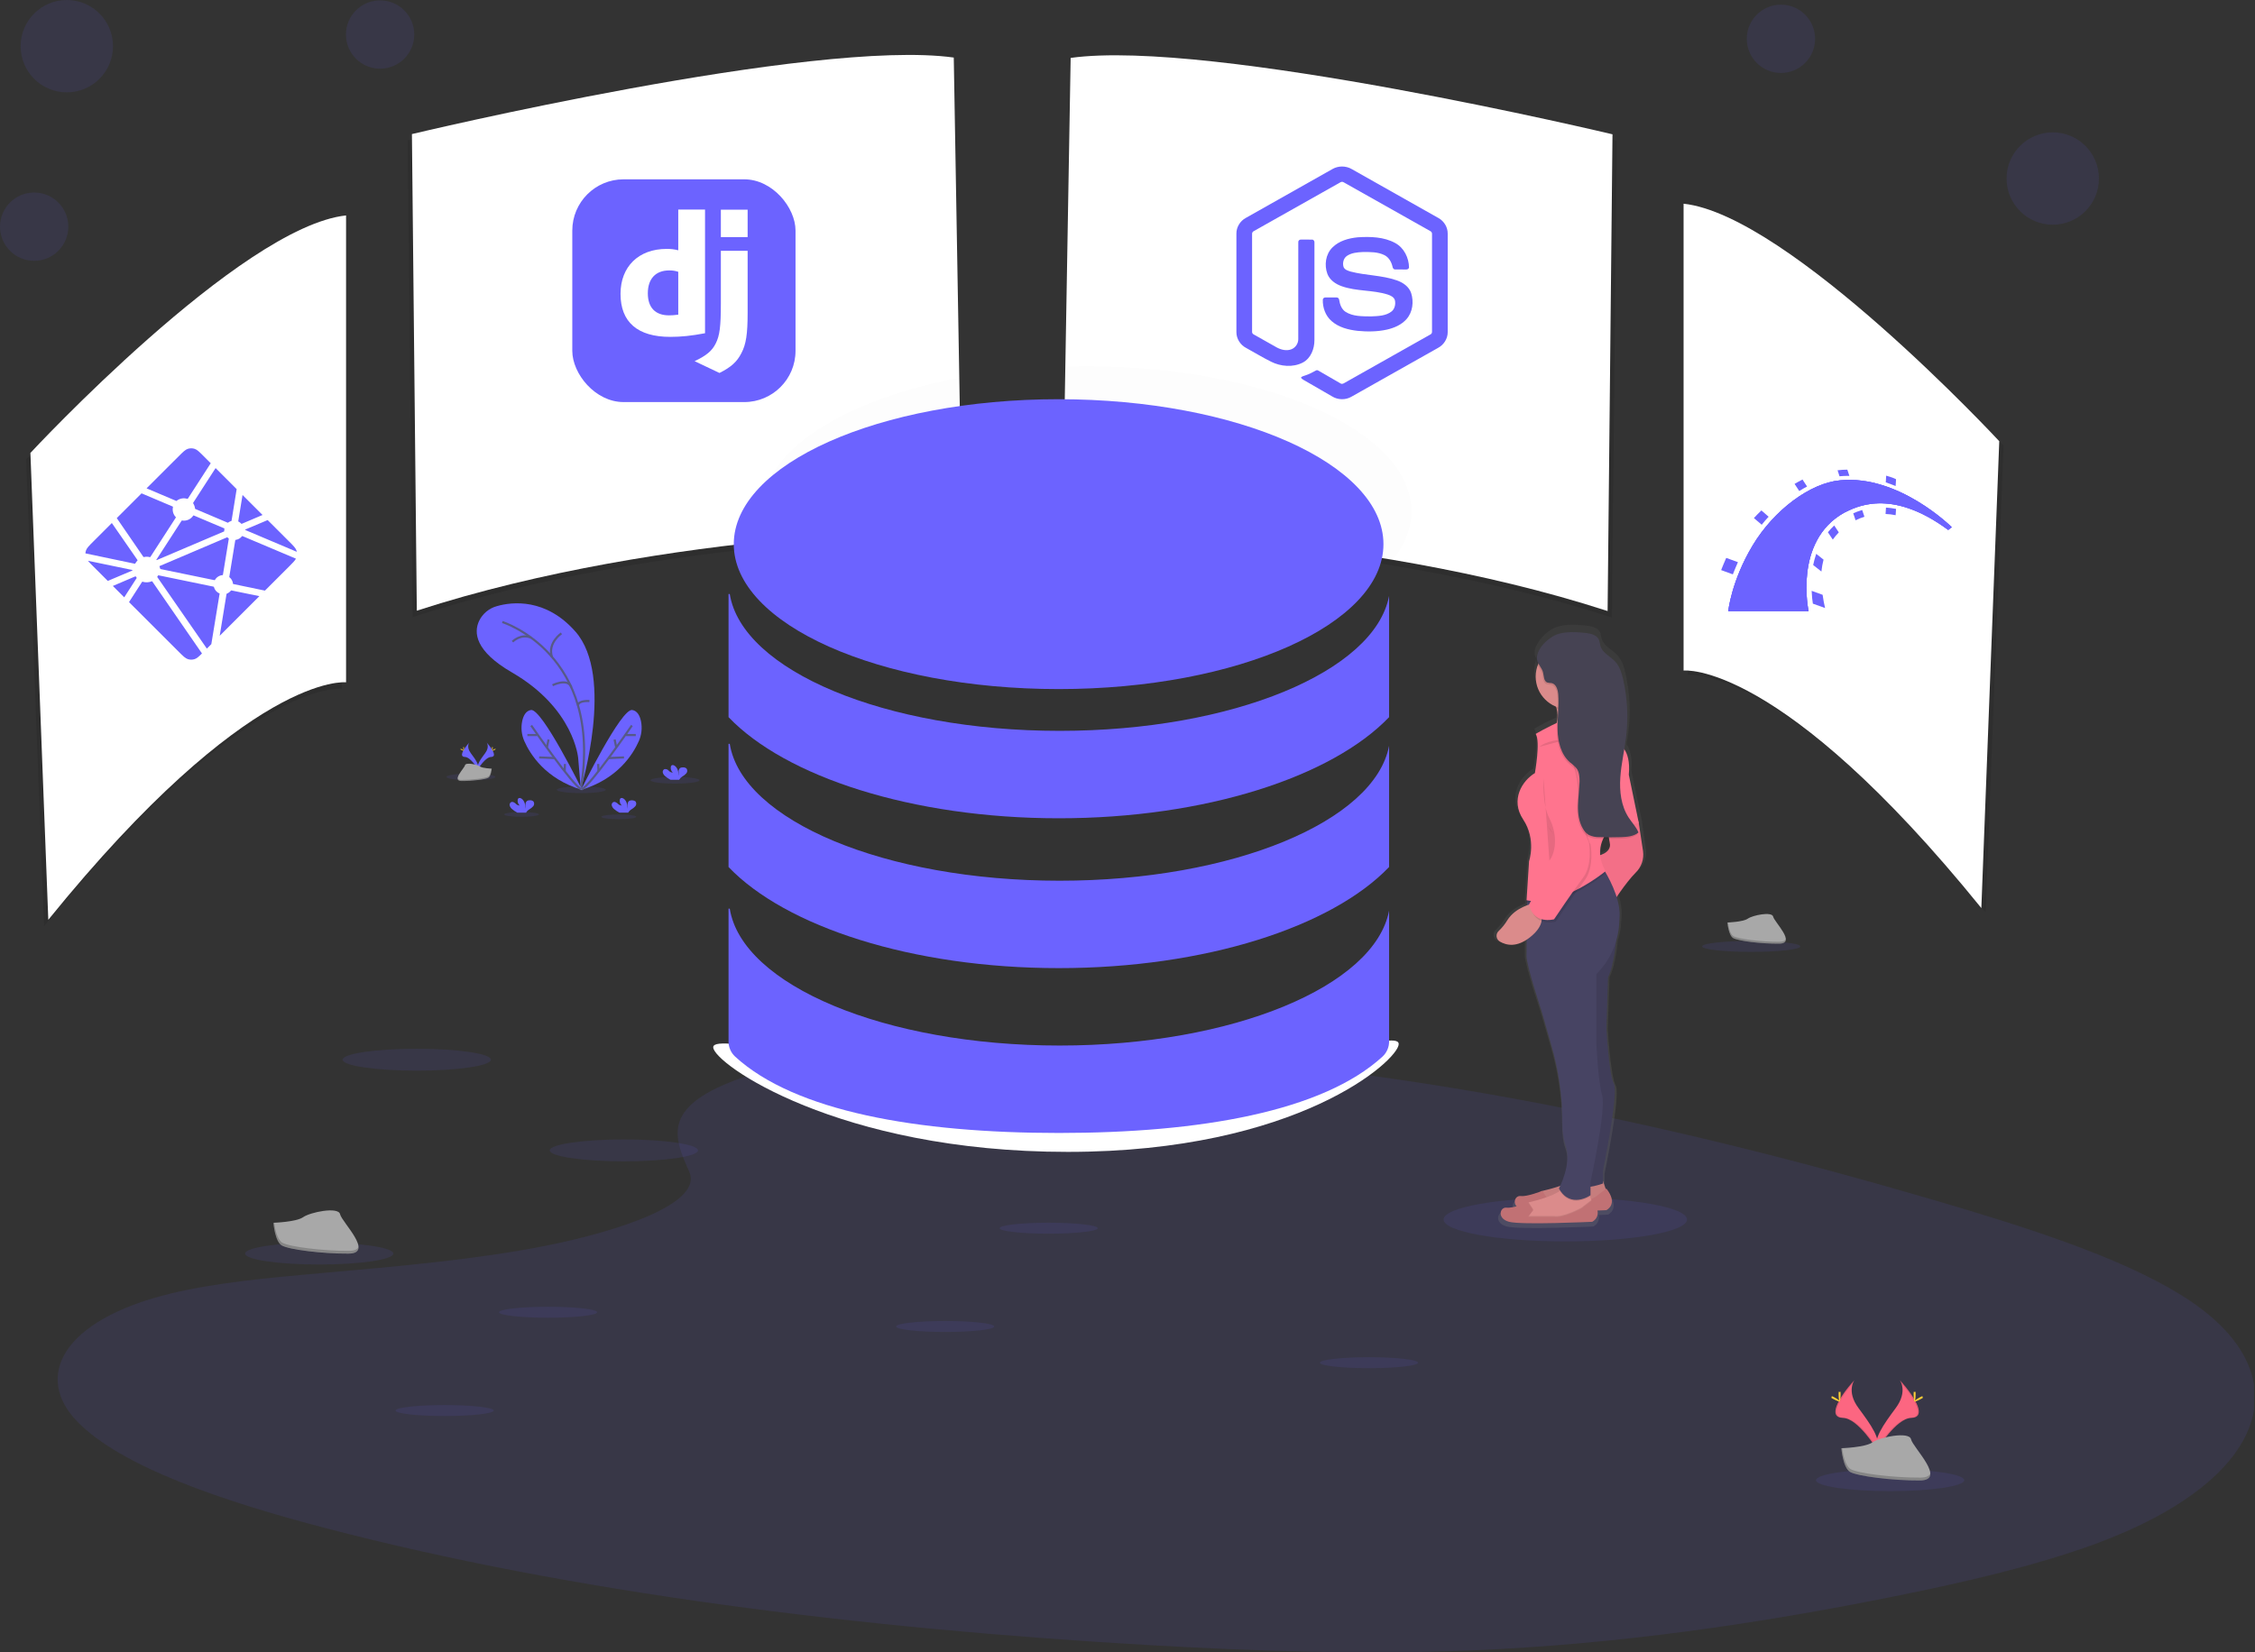 <svg width="1056" height="774" viewBox="0 0 1056 774" fill="none" xmlns="http://www.w3.org/2000/svg">
<rect x="0" y="0" width="1056" height="774" fill="#333333" stroke="none"/>
<g clip-path="url(#clip0)">
<path opacity="0.1" d="M344.712 505.833C379.625 492.816 434.429 490.162 484.313 491.205C641.005 494.457 782.446 526.093 904.786 561.881C949.079 574.841 992.683 588.805 1021.44 606.647C1079.96 642.966 1062.6 693.279 981.222 723.199C953.53 733.381 919.967 741.212 885.505 748.094C824.22 760.4 758.134 770.269 688.589 773.113C639.005 775.113 588.801 773.483 539.507 770.686C401.766 762.846 266.576 745.62 153.257 716.013C103.553 703.053 56.709 686.936 36.247 665.956C15.786 644.976 28.867 618.412 79.621 605.993C100.623 600.864 125.705 598.541 150.276 596.37C186.439 593.166 223.182 590 255.815 583.487C289.527 576.756 329.441 563.739 322.77 548.845C315.579 532.861 309.839 518.831 344.712 505.833Z" fill="#6C63FF"/>
<path opacity="0.1" d="M503.38 30.13L499.57 251.13C499.57 251.13 637.49 251.13 754.83 289.23L757.12 65.91C757.12 65.91 568.91 20.99 503.38 30.13Z" fill="black"/>
<path d="M501.38 27.13L497.57 248.13C497.57 248.13 635.49 248.13 752.83 286.23L755.12 62.91C755.12 62.91 566.91 17.99 501.38 27.13Z" fill="white"/>
<path opacity="0.1" d="M444.64 29.96L448.45 250.96C448.45 250.96 310.53 250.96 193.19 289.06L190.9 65.8C190.9 65.8 379.11 20.82 444.64 29.96Z" fill="black"/>
<path d="M446.64 26.96L450.45 247.96C450.45 247.96 312.53 247.96 195.19 286.06L192.9 62.8C192.9 62.8 381.11 17.82 446.64 26.96Z" fill="white"/>
<path opacity="0.1" d="M790.41 97.42V316.11C790.41 316.11 835.41 310.78 929.85 427.36L938.24 208.67C938.24 208.67 839.94 102.76 790.41 97.42Z" fill="black"/>
<path d="M788.41 95.42V314.11C788.41 314.11 833.41 308.78 927.85 425.36L936.24 206.67C936.24 206.67 837.94 100.76 788.41 95.42Z" fill="white"/>
<path opacity="0.1" d="M160.06 103.91V322.61C160.06 322.61 115.06 317.28 20.62 433.86L12.24 215.17C12.24 215.17 110.53 109.26 160.06 103.91Z" fill="black"/>
<path d="M162.06 100.91V319.61C162.06 319.61 117.06 314.28 22.62 430.86L14.24 212.17C14.24 212.17 112.53 106.26 162.06 100.91Z" fill="white"/>
<path d="M655 489.07C655 496.52 607.69 539.57 500 539.57C392.31 539.57 334 498.02 334 490.57C334 483.12 394.31 501.57 502 501.57C609.69 501.57 655 481.61 655 489.07Z" fill="white"/>
<path opacity="0.1" d="M316.11 367.07C322.439 367.07 327.57 366.367 327.57 365.5C327.57 364.633 322.439 363.93 316.11 363.93C309.781 363.93 304.65 364.633 304.65 365.5C304.65 366.367 309.781 367.07 316.11 367.07Z" fill="#6C63FF"/>
<path opacity="0.1" d="M272.22 371.52C278.549 371.52 283.68 370.817 283.68 369.95C283.68 369.083 278.549 368.38 272.22 368.38C265.891 368.38 260.76 369.083 260.76 369.95C260.76 370.817 265.891 371.52 272.22 371.52Z" fill="#6C63FF"/>
<path opacity="0.1" d="M220.54 365.5C226.869 365.5 232 364.797 232 363.93C232 363.063 226.869 362.36 220.54 362.36C214.211 362.36 209.08 363.063 209.08 363.93C209.08 364.797 214.211 365.5 220.54 365.5Z" fill="#6C63FF"/>
<path opacity="0.1" d="M289.79 383.74C294.286 383.74 297.93 383.239 297.93 382.62C297.93 382.001 294.286 381.5 289.79 381.5C285.294 381.5 281.65 382.001 281.65 382.62C281.65 383.239 285.294 383.74 289.79 383.74Z" fill="#6C63FF"/>
<path opacity="0.1" d="M244.24 382.62C248.736 382.62 252.38 382.119 252.38 381.5C252.38 380.881 248.736 380.38 244.24 380.38C239.744 380.38 236.1 380.881 236.1 381.5C236.1 382.119 239.744 382.62 244.24 382.62Z" fill="#6C63FF"/>
<path d="M271.98 369.6C271.98 369.6 288.04 316.93 269.46 295.84C255.56 280.06 239.76 281.91 232.76 283.91C230.932 284.397 229.231 285.275 227.775 286.483C226.32 287.692 225.144 289.202 224.33 290.91C221.86 296.24 222.33 304.91 239.75 314.99C268.94 331.89 270.75 355.08 270.75 355.08L271.98 369.6Z" fill="#6C63FF"/>
<path d="M235.24 291.37C235.24 291.37 282.6 306.18 271.98 369.6" stroke="#565987" stroke-miterlimit="10"/>
<path d="M262.9 296.68C262.9 296.68 256.38 301.07 258.45 307.68" stroke="#565987" stroke-miterlimit="10"/>
<path d="M239.99 300.59C239.99 300.59 243.99 296.53 248.82 298.77" stroke="#565987" stroke-miterlimit="10"/>
<path d="M258.76 320.98C258.76 320.98 265.76 317.43 267.57 321.88" stroke="#565987" stroke-miterlimit="10"/>
<path d="M276.03 328.39C276.03 328.39 270.77 327.97 270.68 330.48" stroke="#565987" stroke-miterlimit="10"/>
<path d="M272.63 370.02C272.63 370.02 253.81 331.74 248.63 332.58C246.18 332.98 245.05 335.39 244.53 337.82C243.887 340.955 244.236 344.213 245.53 347.14C248.24 353.26 255.41 364.91 272.63 370.02Z" fill="#6C63FF"/>
<path d="M248.76 339.84C248.76 339.84 268.51 368.48 272.33 369.74" stroke="#565987" stroke-miterlimit="10"/>
<path d="M246.97 344.31H251.58" stroke="#565987" stroke-miterlimit="10"/>
<path d="M252.49 354.79L259.71 355.1" stroke="#565987" stroke-miterlimit="10"/>
<path d="M256.89 346.41L256.1 350.17" stroke="#565987" stroke-miterlimit="10"/>
<path d="M264.57 357.86L264.43 361.28" stroke="#565987" stroke-miterlimit="10"/>
<path d="M272.07 370.02C272.07 370.02 290.88 331.74 296.07 332.58C298.53 332.98 299.66 335.39 300.17 337.82C300.809 340.955 300.459 344.212 299.17 347.14C296.46 353.26 289.29 364.91 272.07 370.02Z" fill="#6C63FF"/>
<path d="M295.91 339.84C295.91 339.84 276.16 368.48 272.35 369.74" stroke="#565987" stroke-miterlimit="10"/>
<path d="M297.73 344.31H293.12" stroke="#565987" stroke-miterlimit="10"/>
<path d="M292.21 354.79L284.98 355.1" stroke="#565987" stroke-miterlimit="10"/>
<path d="M287.81 346.41L288.6 350.17" stroke="#565987" stroke-miterlimit="10"/>
<path d="M280.13 357.86L280.27 361.28" stroke="#565987" stroke-miterlimit="10"/>
<path d="M239.76 378.96C239.247 378.541 238.874 377.976 238.69 377.34C238.606 377.022 238.634 376.685 238.771 376.386C238.908 376.087 239.144 375.844 239.44 375.7C240.12 375.43 240.86 375.91 241.44 376.39C241.678 376.67 241.971 376.897 242.302 377.058C242.632 377.218 242.993 377.307 243.36 377.32C242.985 376.98 242.705 376.549 242.545 376.069C242.386 375.589 242.353 375.076 242.45 374.58C242.489 374.375 242.578 374.182 242.71 374.02C243.09 373.61 243.78 373.79 244.24 374.11C245.69 375.11 246.09 377.11 246.1 378.88C246.178 378.216 246.178 377.544 246.1 376.88C246.07 376.551 246.122 376.221 246.251 375.917C246.38 375.613 246.583 375.347 246.84 375.14C247.184 374.955 247.57 374.862 247.96 374.87C248.284 374.824 248.615 374.846 248.93 374.936C249.245 375.025 249.538 375.18 249.79 375.39C250.029 375.72 250.152 376.12 250.139 376.527C250.127 376.934 249.979 377.326 249.72 377.64C249.18 378.247 248.541 378.758 247.83 379.15C247.286 379.47 246.824 379.911 246.48 380.44C246.437 380.512 246.403 380.589 246.38 380.67H242.28C241.37 380.21 240.523 379.636 239.76 378.96V378.96Z" fill="#6C63FF"/>
<path d="M311.46 363.54C310.948 363.125 310.575 362.563 310.39 361.93C310.305 361.611 310.333 361.272 310.47 360.971C310.607 360.67 310.844 360.426 311.14 360.28C311.506 360.209 311.883 360.236 312.235 360.359C312.586 360.482 312.899 360.697 313.14 360.98C313.377 361.261 313.67 361.488 314.001 361.646C314.332 361.805 314.693 361.891 315.06 361.9C314.685 361.561 314.404 361.13 314.244 360.65C314.085 360.17 314.052 359.656 314.15 359.16C314.184 358.956 314.274 358.766 314.41 358.61C314.79 358.2 315.48 358.37 315.94 358.69C317.39 359.69 317.79 361.69 317.8 363.47C317.877 362.806 317.877 362.134 317.8 361.47C317.77 361.141 317.822 360.811 317.951 360.507C318.08 360.203 318.283 359.937 318.54 359.73C318.883 359.543 319.27 359.453 319.66 359.47C319.984 359.421 320.316 359.442 320.631 359.532C320.947 359.622 321.24 359.778 321.49 359.99C321.73 360.318 321.853 360.716 321.841 361.122C321.828 361.528 321.68 361.918 321.42 362.23C320.88 362.837 320.241 363.348 319.53 363.74C318.988 364.062 318.527 364.504 318.18 365.03C318.137 365.102 318.103 365.179 318.08 365.26H313.98C313.068 364.801 312.22 364.222 311.46 363.54V363.54Z" fill="#6C63FF"/>
<path d="M287.56 378.96C287.047 378.541 286.674 377.976 286.49 377.34C286.408 377.022 286.437 376.686 286.574 376.387C286.71 376.088 286.946 375.846 287.24 375.7C287.93 375.43 288.66 375.91 289.24 376.39C289.478 376.67 289.772 376.897 290.102 377.057C290.433 377.217 290.793 377.307 291.16 377.32C290.786 376.98 290.507 376.549 290.35 376.068C290.192 375.588 290.161 375.076 290.26 374.58C290.291 374.374 290.377 374.18 290.51 374.02C290.89 373.61 291.58 373.79 292.04 374.11C293.49 375.11 293.9 377.11 293.91 378.88C293.983 378.215 293.983 377.545 293.91 376.88C293.88 376.551 293.932 376.221 294.061 375.917C294.19 375.613 294.393 375.347 294.65 375.14C295.121 374.923 295.641 374.832 296.158 374.876C296.675 374.92 297.172 375.097 297.6 375.39C297.842 375.719 297.967 376.119 297.955 376.527C297.942 376.935 297.792 377.327 297.53 377.64C296.992 378.249 296.353 378.76 295.64 379.15C295.1 379.475 294.639 379.915 294.29 380.44C294.251 380.514 294.217 380.591 294.19 380.67H290.1C289.182 380.214 288.328 379.639 287.56 378.96V378.96Z" fill="#6C63FF"/>
<path d="M219.76 347.8C219.76 347.8 218.23 349.8 220.47 352.8C222.71 355.8 224.57 358.39 223.82 360.28C223.82 360.28 220.43 354.65 217.68 354.57C214.93 354.49 216.76 351.18 219.76 347.8Z" fill="#6C63FF"/>
<path opacity="0.1" d="M219.76 347.8C219.626 347.993 219.521 348.206 219.45 348.43C216.76 351.58 215.33 354.53 217.91 354.6C220.32 354.67 223.21 358.98 223.91 360.06C223.889 360.145 223.863 360.229 223.83 360.31C223.83 360.31 220.44 354.68 217.69 354.6C214.94 354.52 216.76 351.18 219.76 347.8Z" fill="black"/>
<path d="M216.94 350.35C216.94 351.06 217.02 351.63 217.12 351.63C217.22 351.63 217.29 351.06 217.29 350.35C217.29 349.64 217.2 349.98 217.1 349.98C217 349.98 216.94 349.65 216.94 350.35Z" fill="#FFD037"/>
<path d="M215.96 351.2C216.58 351.54 217.12 351.74 217.17 351.65C217.22 351.56 216.75 351.22 216.17 350.89C215.59 350.56 215.79 350.79 215.75 350.89C215.71 350.99 215.34 350.91 215.96 351.2Z" fill="#FFD037"/>
<path d="M227.9 347.8C227.9 347.8 229.44 349.8 227.19 352.8C224.94 355.8 223.1 358.39 223.85 360.28C223.85 360.28 227.23 354.65 229.99 354.57C232.75 354.49 230.93 351.18 227.9 347.8Z" fill="#6C63FF"/>
<path opacity="0.1" d="M227.9 347.8C228.034 347.993 228.139 348.206 228.21 348.43C230.9 351.58 232.33 354.53 229.75 354.6C227.34 354.67 224.46 358.98 223.75 360.06C223.771 360.145 223.797 360.229 223.83 360.31C223.83 360.31 227.21 354.68 229.97 354.6C232.73 354.52 230.93 351.18 227.9 347.8Z" fill="black"/>
<path d="M230.76 350.35C230.76 351.06 230.69 351.63 230.59 351.63C230.49 351.63 230.41 351.06 230.41 350.35C230.41 349.64 230.51 349.98 230.61 349.98C230.71 349.98 230.76 349.65 230.76 350.35Z" fill="#FFD037"/>
<path d="M231.76 351.2C231.14 351.54 230.6 351.74 230.56 351.65C230.52 351.56 230.97 351.22 231.56 350.89C232.15 350.56 231.94 350.79 231.99 350.89C232.04 350.99 232.35 350.91 231.76 351.2Z" fill="#FFD037"/>
<path d="M230.27 360.05C230.27 360.05 225.97 359.92 224.68 359C223.39 358.08 218.08 357 217.76 358.45C217.44 359.9 211.31 365.8 216.15 365.84C220.99 365.88 227.41 365.08 228.7 364.3C229.99 363.52 230.27 360.05 230.27 360.05Z" fill="#A8A8A8"/>
<path opacity="0.2" d="M216.07 365.32C220.91 365.32 227.33 364.57 228.62 363.78C229.62 363.18 229.99 361.03 230.12 360.04H230.27C230.27 360.04 229.99 363.5 228.7 364.29C227.41 365.08 221 365.87 216.15 365.83C214.76 365.83 214.27 365.32 214.3 364.58C214.49 365.04 215.03 365.31 216.07 365.32Z" fill="black"/>
<path opacity="0.1" d="M195.17 501.52C214.345 501.52 229.89 499.223 229.89 496.39C229.89 493.557 214.345 491.26 195.17 491.26C175.995 491.26 160.45 493.557 160.45 496.39C160.45 499.223 175.995 501.52 195.17 501.52Z" fill="#6C63FF"/>
<path opacity="0.1" d="M292.15 544C311.325 544 326.87 541.703 326.87 538.87C326.87 536.037 311.325 533.74 292.15 533.74C272.975 533.74 257.43 536.037 257.43 538.87C257.43 541.703 272.975 544 292.15 544Z" fill="#6C63FF"/>
<path opacity="0.1" d="M149.49 592.33C168.665 592.33 184.21 590.033 184.21 587.2C184.21 584.367 168.665 582.07 149.49 582.07C130.315 582.07 114.77 584.367 114.77 587.2C114.77 590.033 130.315 592.33 149.49 592.33Z" fill="#6C63FF"/>
<path opacity="0.1" d="M885.14 698.49C904.315 698.49 919.86 696.193 919.86 693.36C919.86 690.527 904.315 688.23 885.14 688.23C865.965 688.23 850.42 690.527 850.42 693.36C850.42 696.193 865.965 698.49 885.14 698.49Z" fill="#6C63FF"/>
<path opacity="0.1" d="M491.09 577.89C503.787 577.89 514.08 576.739 514.08 575.32C514.08 573.901 503.787 572.75 491.09 572.75C478.393 572.75 468.1 573.901 468.1 575.32C468.1 576.739 478.393 577.89 491.09 577.89Z" fill="#6C63FF"/>
<path opacity="0.1" d="M820.09 445.89C832.787 445.89 843.08 444.739 843.08 443.32C843.08 441.901 832.787 440.75 820.09 440.75C807.393 440.75 797.1 441.901 797.1 443.32C797.1 444.739 807.393 445.89 820.09 445.89Z" fill="#6C63FF"/>
<path opacity="0.1" d="M641.08 640.89C653.777 640.89 664.07 639.739 664.07 638.32C664.07 636.901 653.777 635.75 641.08 635.75C628.383 635.75 618.09 636.901 618.09 638.32C618.09 639.739 628.383 640.89 641.08 640.89Z" fill="#6C63FF"/>
<path opacity="0.1" d="M442.64 623.93C455.337 623.93 465.63 622.779 465.63 621.36C465.63 619.941 455.337 618.79 442.64 618.79C429.943 618.79 419.65 619.941 419.65 621.36C419.65 622.779 429.943 623.93 442.64 623.93Z" fill="#6C63FF"/>
<path opacity="0.1" d="M256.67 617.26C269.367 617.26 279.66 616.109 279.66 614.69C279.66 613.271 269.367 612.12 256.67 612.12C243.973 612.12 233.68 613.271 233.68 614.69C233.68 616.109 243.973 617.26 256.67 617.26Z" fill="#6C63FF"/>
<path opacity="0.1" d="M208.21 663.3C220.907 663.3 231.2 662.149 231.2 660.73C231.2 659.311 220.907 658.16 208.21 658.16C195.513 658.16 185.22 659.311 185.22 660.73C185.22 662.149 195.513 663.3 208.21 663.3Z" fill="#6C63FF"/>
<g opacity="0.1">
<path opacity="0.1" d="M508.8 307.39C592.814 307.39 660.92 276.995 660.92 239.5C660.92 202.005 592.814 171.61 508.8 171.61C424.786 171.61 356.68 202.005 356.68 239.5C356.68 276.995 424.786 307.39 508.8 307.39Z" fill="black"/>
<path opacity="0.1" d="M663.56 263.77C656.83 299.17 590.33 326.96 509.27 326.96C427.5 326.96 360.54 298.68 354.8 262.85H354.23V320.54C380.97 348.48 440.17 367.91 508.89 367.91C577.61 367.91 636.81 348.48 663.56 320.54V263.77Z" fill="black"/>
<path opacity="0.1" d="M663.56 333.97C656.83 369.36 590.33 397.16 509.27 397.16C427.5 397.16 360.54 368.88 354.8 333.04H354.23V390.74C380.97 418.68 440.17 438.1 508.89 438.1C577.61 438.1 636.81 418.68 663.56 390.74V333.97Z" fill="black"/>
<path opacity="0.1" d="M663.56 411.18C656.83 446.58 590.33 474.37 509.27 474.37C427.5 474.37 360.54 446.1 354.8 410.26H354.23V472.48C354.227 473.806 354.5 475.118 355.03 476.333C355.56 477.548 356.336 478.64 357.31 479.54C385.31 505.25 442.7 515.32 508.89 515.32C575.08 515.32 632.44 505.25 660.48 479.54C661.453 478.64 662.23 477.548 662.76 476.333C663.29 475.118 663.563 473.806 663.56 472.48V411.18Z" fill="black"/>
</g>
<path d="M495.74 322.78C579.754 322.78 647.86 292.385 647.86 254.89C647.86 217.395 579.754 187 495.74 187C411.726 187 343.62 217.395 343.62 254.89C343.62 292.385 411.726 322.78 495.74 322.78Z" fill="#6C63FF"/>
<path d="M650.5 279.16C643.77 314.56 577.27 342.35 496.21 342.35C414.44 342.35 347.48 314.07 341.74 278.24H341.17V335.93C367.91 363.87 427.11 383.3 495.83 383.3C564.55 383.3 623.75 363.87 650.5 335.93V279.16Z" fill="#6C63FF"/>
<path d="M650.5 349.36C643.77 384.75 577.27 412.55 496.21 412.55C414.44 412.55 347.48 384.27 341.74 348.43H341.17V406.13C367.91 434.07 427.11 453.49 495.83 453.49C564.55 453.49 623.75 434.07 650.5 406.13V349.36Z" fill="#6C63FF"/>
<path d="M650.5 426.57C643.77 461.97 577.27 489.76 496.21 489.76C414.44 489.76 347.48 461.49 341.74 425.65H341.17V487.87C341.167 489.196 341.44 490.508 341.97 491.723C342.5 492.938 343.276 494.03 344.25 494.93C372.25 520.64 429.64 530.71 495.83 530.71C562.02 530.71 619.38 520.64 647.42 494.93C648.393 494.03 649.17 492.938 649.7 491.723C650.23 490.508 650.503 489.196 650.5 487.87V426.57Z" fill="#6C63FF"/>
<path opacity="0.1" d="M733.03 581.51C764.51 581.51 790.03 576.916 790.03 571.25C790.03 565.584 764.51 560.99 733.03 560.99C701.55 560.99 676.03 565.584 676.03 571.25C676.03 576.916 701.55 581.51 733.03 581.51Z" fill="#6C63FF"/>
<path d="M701.03 440.52C703.91 442.22 708.43 443.33 714.12 439.67L714.07 447.78C714.47 453.34 721.35 473.61 721.35 473.61L726.2 490.28C729.681 502.061 731.475 514.276 731.53 526.56C731.53 530.62 731.91 534.82 733.08 537.98C735.67 544.98 732.08 553.98 730.51 557.3C727.884 558.188 725.214 558.939 722.51 559.55C722.269 559.608 722.032 559.682 721.8 559.77V559.72C721.8 559.72 714.52 562.61 711.28 562.21C708.87 561.92 707.36 564.93 709.28 567.14C707.713 567.618 706.078 567.835 704.44 567.78C701.2 567.38 699.58 572.94 705.65 574.53C711.72 576.12 746.11 574.53 746.11 574.53C747.076 574.046 747.853 573.255 748.32 572.281C748.787 571.308 748.917 570.206 748.69 569.15L752.99 568.97C752.99 568.97 759.06 566.19 752.99 558.64L752.66 558.88L751.37 555.06V549.91C751.37 549.91 759.06 512.91 756.63 508.58C754.2 504.25 752.91 481.91 752.91 481.91L753.76 457.71C755.95 453.19 757.07 446.09 757.64 440.54C758.468 437.895 758.988 435.164 759.19 432.4C759.29 431.09 759.37 429.73 759.42 428.31C759.454 425.195 758.953 422.096 757.94 419.15C760.685 415.078 763.751 411.233 767.11 407.65C768.507 406.351 769.568 404.732 770.204 402.933C770.84 401.135 771.03 399.209 770.76 397.32L768.76 383.81L763.9 360.81C764.51 354.42 763.18 350.74 761.7 348.66C762.05 346.59 762.38 344.53 762.63 342.45C763.7 333.435 763.22 324.303 761.21 315.45C760.51 312.37 759.55 309.2 757.38 306.86C754.93 304.2 750.95 302.59 750.03 299.12C749.9 298.235 749.713 297.36 749.47 296.5C748.58 294.23 745.78 293.4 743.32 293.1C738.94 292.57 732.61 292.17 728.4 293.89C724.705 295.524 721.664 298.347 719.76 301.91C718.812 303.374 718.455 305.143 718.76 306.86C718.91 307.456 719.142 308.028 719.45 308.56C718.049 312.359 718.201 316.558 719.875 320.246C721.548 323.934 724.608 326.813 728.39 328.26C728.49 328.57 728.58 328.87 728.65 329.16C728.835 329.873 728.969 330.598 729.05 331.33C728.97 332.73 728.88 334.14 728.82 335.55L728.67 336.12C725.189 337.661 721.794 339.391 718.5 341.3C720.92 344.88 718.09 359.98 718.09 359.98C712.02 363.55 705.96 372.69 712.43 382.23C718.9 391.77 715.26 402.09 715.26 402.09L714.26 417.63L714.06 420.74H714.13L714.06 421.92H714.23V423.19C711.39 424.24 707.23 426.34 704.76 430.24C703.59 432.152 702.167 433.898 700.53 435.43C700.149 435.756 699.852 436.17 699.664 436.636C699.477 437.102 699.405 437.606 699.454 438.105C699.503 438.605 699.672 439.085 699.946 439.506C700.221 439.926 700.592 440.274 701.03 440.52V440.52ZM749.88 399.24C749.636 396.551 750.134 393.846 751.32 391.42H754.18C754.264 392.052 754.381 392.68 754.53 393.3C755.35 396.85 752.07 398.52 749.88 399.24V399.24Z" fill="url(#paint0_linear)"/>
<path d="M750.68 553.24L752.24 557.91L747.18 562.97L730.44 566.91L718.37 565.74L719.15 561.46C719.38 560.539 719.859 559.699 720.534 559.032C721.21 558.366 722.056 557.898 722.98 557.68C727.98 556.52 737.4 553.86 739.39 550.17L750.68 553.24Z" fill="#DB8B8B"/>
<path opacity="0.1" d="M750.68 553.24L752.24 557.91L747.18 562.97L730.44 566.91L718.37 565.74L719.15 561.46C719.38 560.539 719.859 559.699 720.534 559.032C721.21 558.366 722.056 557.898 722.98 557.68C727.98 556.52 737.4 553.86 739.39 550.17L750.68 553.24Z" fill="black"/>
<path d="M722.26 564.53L724.6 561.42L722.26 557.81C722.26 557.81 715.26 560.64 712.14 560.25C709.02 559.86 707.47 565.31 713.31 566.87C719.15 568.43 752.24 566.87 752.24 566.87C752.24 566.87 758.08 564.14 752.24 556.74L747.18 560.64C747.18 560.64 738.61 565.31 734.33 564.53H722.26Z" fill="#C17174"/>
<path d="M711.76 571.15L723.83 572.32L740.57 568.42L745.63 563.36L745.22 562.13L744.64 560.39L744.07 558.69L732.76 555.58C732.186 556.512 731.402 557.296 730.47 557.87C726.8 560.38 720.22 562.19 716.35 563.09C716.187 563.129 716.027 563.18 715.87 563.24C715.117 563.48 714.432 563.894 713.87 564.45C713.194 565.113 712.716 565.951 712.49 566.87L711.76 571.15Z" fill="#DB8B8B"/>
<path opacity="0.1" d="M711.76 571.15L723.83 572.32L740.57 568.42L745.63 563.36L745.22 562.13L740.57 565.7C740.57 565.7 732 570.37 727.72 569.59H715.64L717.98 566.48L715.88 563.24C715.127 563.48 714.442 563.894 713.88 564.45C713.204 565.113 712.727 565.951 712.5 566.87L711.76 571.15Z" fill="black"/>
<path d="M715.64 569.98L717.98 566.87L715.64 563.26C715.64 563.26 708.64 566.09 705.52 565.7C702.4 565.31 700.85 570.76 706.69 572.32C712.53 573.88 745.62 572.32 745.62 572.32C745.62 572.32 751.46 569.59 745.62 562.2L740.56 566.09C740.56 566.09 731.99 570.76 727.71 569.98H715.64Z" fill="#C17174"/>
<path d="M725.37 344.18C725.37 344.18 744.06 346.18 741.37 338.34C740.602 336.132 740.402 333.766 740.79 331.46C741.271 328.606 742.4 325.9 744.09 323.55L726.57 326.27C727.623 328.026 728.424 329.921 728.95 331.9C731 340.16 725.37 344.18 725.37 344.18Z" fill="#DB8B8B"/>
<path d="M757.3 432.91C757.3 432.91 756.91 449.65 753.02 457.83L752.24 481.58C752.24 481.58 753.4 503.38 755.74 507.66C758.08 511.94 750.68 548.15 750.68 548.15V554.38C750.68 554.38 738.22 559.05 734.68 553.6L738.18 507.27L736.62 443.04L757.3 432.91Z" fill="#474463"/>
<path opacity="0.1" d="M757.3 432.91C757.3 432.91 756.91 449.65 753.02 457.83L752.24 481.58C752.24 481.58 753.4 503.38 755.74 507.66C758.08 511.94 750.68 548.15 750.68 548.15V554.38C750.68 554.38 738.22 559.05 734.68 553.6L738.18 507.27L736.62 443.04L757.3 432.91Z" fill="black"/>
<path d="M765.08 379.22L767.42 385.45L769.42 398.68C769.68 400.526 769.498 402.407 768.888 404.169C768.277 405.93 767.257 407.521 765.91 408.81C761.24 413.48 755.01 423.21 755.01 423.21L747.62 401.02C747.62 401.02 755.01 399.85 753.84 394.79C752.67 389.73 753.07 380.39 753.07 380.39L765.08 379.22Z" fill="#FF748E"/>
<path opacity="0.05" d="M765.17 379.13L767.5 385.36L769.5 398.6C769.764 400.444 769.584 402.324 768.976 404.084C768.367 405.844 767.347 407.434 766 408.72C761.32 413.39 755.1 423.13 755.1 423.13L747.65 400.91C747.65 400.91 755.05 399.74 753.88 394.68C752.71 389.62 753.1 380.27 753.1 380.27L765.17 379.13Z" fill="black"/>
<path opacity="0.1" d="M730.48 557.91C735.48 565.77 743.25 561.31 744.63 560.43L744.06 558.73L732.76 555.58C732.194 556.525 731.413 557.324 730.48 557.91V557.91Z" fill="black"/>
<path d="M714.86 448.13C715.25 453.58 721.86 473.43 721.86 473.43L726.53 489.77C729.871 501.323 731.597 513.283 731.66 525.31C731.543 529.096 732.046 532.876 733.15 536.5C736.27 545.07 730.04 556.74 730.04 556.74C735.49 566.48 744.83 559.86 744.83 559.86V553.63C744.83 553.63 752.23 519.76 750.28 513.14C748.33 506.52 747.56 488.62 747.56 488.62V456.3C753.794 450.086 757.584 441.837 758.24 433.06C758.33 431.78 758.41 430.44 758.46 429.06C758.77 420.28 752.76 409.98 750.46 406.31C749.9 405.42 749.54 404.92 749.54 404.92L715.17 418.56H715.09V419.91V422.85L714.86 448.13Z" fill="#474463"/>
<path opacity="0.1" d="M726.54 326.27C727.593 328.026 728.394 329.921 728.92 331.9C730.823 332.622 732.851 332.955 734.885 332.879C736.918 332.804 738.916 332.321 740.76 331.46C741.241 328.606 742.37 325.9 744.06 323.55L726.54 326.27Z" fill="black"/>
<path d="M734.33 332.11C742.714 332.11 749.51 325.314 749.51 316.93C749.51 308.546 742.714 301.75 734.33 301.75C725.946 301.75 719.15 308.546 719.15 316.93C719.15 325.314 725.946 332.11 734.33 332.11Z" fill="#DB8B8B"/>
<path opacity="0.1" d="M714.86 422.82H715.03C731.35 426.18 751.85 409.17 751.85 409.17C751.3 408.243 750.826 407.273 750.43 406.27C749.87 405.38 749.51 404.88 749.51 404.88L715.14 418.52L715.05 419.88L714.86 422.82Z" fill="black"/>
<path d="M719.15 343.79C719.15 343.79 740.95 330.55 747.95 336L757.69 348.46C757.69 348.46 763.92 350.41 762.76 362.91L767.43 385.49L753.43 388.99C753.43 388.99 745.26 396.78 751.88 408.07C751.88 408.07 731.24 425.2 714.88 421.69L716.05 403.4C716.05 403.4 719.55 393.27 713.33 383.93C707.11 374.59 712.94 365.63 718.78 362.13C718.76 362.09 721.48 347.29 719.15 343.79Z" fill="#FF748E"/>
<path d="M717.98 423.21C717.98 423.21 709.8 424.77 705.91 431C704.785 432.872 703.413 434.584 701.83 436.09C701.475 436.413 701.2 436.815 701.028 437.264C700.856 437.712 700.791 438.195 700.838 438.673C700.886 439.151 701.045 439.612 701.302 440.017C701.559 440.423 701.908 440.763 702.32 441.01C705.41 442.87 710.44 444.01 716.81 438.78C727.76 429.83 717.98 423.21 717.98 423.21Z" fill="#DB8B8B"/>
<path opacity="0.1" d="M730.05 351.19C730.05 351.19 737.83 350.41 739.78 370.65C741.73 390.89 744.84 395.57 744.84 395.57C744.84 395.57 746.79 406.08 742.11 412.31C737.43 418.54 728.49 431.78 728.49 431.78C728.49 431.78 718.76 434.5 716.81 424.78L728.88 402.2C728.88 402.2 730.82 394.41 726.15 388.96C721.48 383.51 717.98 347.29 730.05 351.19Z" fill="black"/>
<path d="M729.27 350.02C729.27 350.02 737.05 349.24 739 369.49C740.95 389.74 744.06 394.4 744.06 394.4C744.06 394.4 746.06 404.91 741.34 411.14C736.62 417.37 727.76 430.61 727.76 430.61C727.76 430.61 718.03 433.33 716.08 423.61L728.15 401.03C728.15 401.03 730.1 393.24 725.42 387.79C720.74 382.34 717.2 346.13 729.27 350.02Z" fill="#FF748E"/>
<path opacity="0.1" d="M722.84 364.62C722.84 364.62 722.07 376.69 725.57 383.31C729.07 389.93 729.07 398.49 725.57 403.16" fill="black"/>
<path opacity="0.1" d="M720.9 349.82C720.9 349.82 724.01 346.71 732.97 346.32C741.93 345.93 745.81 343.21 745.81 343.21" fill="black"/>
<path opacity="0.1" d="M742.55 297.31C744.92 297.6 747.62 298.41 748.47 300.63C748.704 301.475 748.888 302.333 749.02 303.2C749.9 306.6 753.73 308.2 756.09 310.78C758.17 313.08 759.09 316.18 759.77 319.21C761.709 327.887 762.172 336.829 761.14 345.66C760.38 352.11 758.82 358.47 758.39 364.95C757.96 371.43 758.75 378.26 762.29 383.71C763.82 386.05 765.83 388.11 766.91 390.71C764.68 392.52 761.6 392.78 758.72 392.88C755.387 392.993 752.037 392.993 748.67 392.88C746.908 392.95 745.155 392.583 743.57 391.81C742.448 391.095 741.526 390.108 740.89 388.94C738.97 385.69 738.49 381.78 738.57 378.01C738.65 374.24 739.25 370.49 739.32 366.71C739.519 364.648 739.06 362.576 738.01 360.79C737.044 359.667 735.95 358.66 734.75 357.79C730.58 354.09 729.15 348.17 729.01 342.6C728.87 337.03 729.79 331.46 729.32 325.91C729.14 323.74 728.32 321.13 726.19 320.71C725.517 320.683 724.848 320.596 724.19 320.45C722.48 319.79 722.65 317.38 722.19 315.61C721.64 313.61 719.94 312.08 719.46 310.08C718.34 305.37 724.34 299.74 728.27 298.08C732.2 296.42 738.34 296.79 742.55 297.31Z" fill="black"/>
<path d="M742.94 296.53C745.31 296.82 748.01 297.63 748.86 299.86C749.095 300.701 749.279 301.556 749.41 302.42C750.29 305.82 754.12 307.42 756.48 310C758.56 312.3 759.48 315.4 760.16 318.43C762.099 327.117 762.559 336.07 761.52 344.91C760.77 351.36 759.21 357.72 758.78 364.21C758.35 370.7 759.14 377.51 762.68 382.96C764.21 385.31 766.22 387.36 767.3 389.96C765.07 391.78 761.99 392.03 759.11 392.13C755.777 392.237 752.427 392.237 749.06 392.13C747.299 392.204 745.546 391.84 743.96 391.07C742.838 390.352 741.916 389.361 741.28 388.19C739.36 384.94 738.88 381.03 738.96 377.26C739.04 373.49 739.64 369.74 739.71 365.97C739.71 363.91 739.59 361.73 738.4 360.05C737.436 358.925 736.342 357.918 735.14 357.05C730.97 353.35 729.54 347.43 729.4 341.86C729.26 336.29 730.18 330.72 729.71 325.17C729.53 323 728.71 320.39 726.58 319.97C725.907 319.943 725.238 319.856 724.58 319.71C722.87 319.05 723.04 316.64 722.58 314.87C722.03 312.87 720.33 311.35 719.85 309.34C718.73 304.63 724.73 299 728.66 297.34C732.59 295.68 738.76 296.01 742.94 296.53Z" fill="#464353"/>
<path d="M128.04 572.77C128.04 572.77 138.76 572.44 141.98 570.14C145.2 567.84 158.46 565.09 159.26 568.78C160.06 572.47 175.36 587.12 163.26 587.22C151.16 587.32 135.16 585.33 131.93 583.37C128.7 581.41 128.04 572.77 128.04 572.77Z" fill="#A8A8A8"/>
<path opacity="0.2" d="M163.48 585.91C151.39 586.01 135.38 584.03 132.16 582.07C129.71 580.57 128.73 575.21 128.4 572.73H128.04C128.04 572.73 128.72 581.37 131.94 583.33C135.16 585.29 151.17 587.27 163.27 587.18C166.76 587.18 167.96 585.91 167.9 584.07C167.41 585.22 166.08 585.91 163.48 585.91Z" fill="black"/>
<path d="M808.93 432.12C808.93 432.12 816.28 431.89 818.5 430.31C820.72 428.73 829.81 426.85 830.36 429.38C830.91 431.91 841.42 441.97 833.11 442.04C824.8 442.11 813.82 440.74 811.61 439.4C809.4 438.06 808.93 432.12 808.93 432.12Z" fill="#A8A8A8"/>
<path opacity="0.2" d="M833.26 441.16C824.96 441.22 813.97 439.86 811.76 438.52C810.07 437.52 809.4 433.81 809.18 432.11H808.93C808.93 432.11 809.4 438.04 811.61 439.39C813.82 440.74 824.81 442.09 833.11 442.03C835.51 442.03 836.34 441.16 836.29 439.89C835.96 440.67 835.05 441.14 833.26 441.16Z" fill="black"/>
<path opacity="0.1" d="M31.29 43.26C43.236 43.26 52.92 33.576 52.92 21.63C52.92 9.684 43.236 0 31.29 0C19.344 0 9.66 9.684 9.66 21.63C9.66 33.576 19.344 43.26 31.29 43.26Z" fill="#6C63FF"/>
<path opacity="0.1" d="M961.29 105.26C973.236 105.26 982.92 95.576 982.92 83.63C982.92 71.684 973.236 62 961.29 62C949.344 62 939.66 71.684 939.66 83.63C939.66 95.576 949.344 105.26 961.29 105.26Z" fill="#6C63FF"/>
<path opacity="0.1" d="M16 122.18C24.837 122.18 32 115.017 32 106.18C32 97.343 24.837 90.18 16 90.18C7.163 90.18 0 97.343 0 106.18C0 115.017 7.163 122.18 16 122.18Z" fill="#6C63FF"/>
<path opacity="0.1" d="M178 32.18C186.837 32.18 194 25.017 194 16.18C194 7.343 186.837 0.18 178 0.18C169.163 0.18 162 7.343 162 16.18C162 25.017 169.163 32.18 178 32.18Z" fill="#6C63FF"/>
<path opacity="0.1" d="M834 34.18C842.837 34.18 850 27.017 850 18.18C850 9.343 842.837 2.18 834 2.18C825.163 2.18 818 9.343 818 18.18C818 27.017 825.163 34.18 834 34.18Z" fill="#6C63FF"/>
<path d="M889.62 646.4C889.62 646.4 893.62 651.64 887.77 659.55C881.92 667.46 877.09 674.13 879.04 679.06C879.04 679.06 887.87 664.38 895.04 664.17C902.21 663.96 897.52 655.24 889.62 646.4Z" fill="#FC6681"/>
<path opacity="0.1" d="M889.62 646.4C889.968 646.908 890.241 647.464 890.43 648.05C897.43 656.29 901.19 663.98 894.43 664.17C888.15 664.35 880.62 675.58 878.81 678.42C878.87 678.638 878.943 678.851 879.03 679.06C879.03 679.06 887.86 664.38 895.03 664.17C902.2 663.96 897.52 655.24 889.62 646.4Z" fill="black"/>
<path d="M897.06 653.08C897.06 654.92 896.85 656.42 896.6 656.42C896.35 656.42 896.14 654.92 896.14 653.08C896.14 651.24 896.4 652.08 896.65 652.08C896.9 652.08 897.06 651.23 897.06 653.08Z" fill="#FFD037"/>
<path d="M899.62 655.28C898 656.16 896.62 656.69 896.46 656.47C896.3 656.25 897.56 655.35 899.17 654.47C900.78 653.59 900.17 654.23 900.28 654.47C900.39 654.71 901.24 654.4 899.62 655.28Z" fill="#FFD037"/>
<path d="M868.46 646.4C868.46 646.4 864.46 651.64 870.31 659.55C876.16 667.46 880.99 674.13 879.04 679.06C879.04 679.06 870.2 664.38 863.04 664.17C855.88 663.96 860.55 655.24 868.46 646.4Z" fill="#FC6681"/>
<path opacity="0.1" d="M868.46 646.4C868.111 646.909 867.835 647.464 867.64 648.05C860.64 656.29 856.89 663.98 863.64 664.17C869.92 664.35 877.46 675.58 879.26 678.42C879.2 678.63 879.13 678.85 879.05 679.06C879.05 679.06 870.21 664.38 863.05 664.17C855.89 663.96 860.55 655.24 868.46 646.4Z" fill="black"/>
<path d="M861.01 653.08C861.01 654.92 861.22 656.42 861.48 656.42C861.74 656.42 861.94 654.92 861.94 653.08C861.94 651.24 861.68 652.08 861.42 652.08C861.16 652.08 861.01 651.23 861.01 653.08Z" fill="#FFD037"/>
<path d="M858.46 655.28C860.08 656.16 861.46 656.69 861.61 656.47C861.76 656.25 860.52 655.35 858.9 654.47C857.28 653.59 857.9 654.23 857.8 654.47C857.7 654.71 856.84 654.4 858.46 655.28Z" fill="#FFD037"/>
<path d="M862.29 678.38C862.29 678.38 873.49 678.03 876.86 675.63C880.23 673.23 894.09 670.36 894.93 674.21C895.77 678.06 911.75 693.38 899.11 693.48C886.47 693.58 869.73 691.48 866.37 689.48C863.01 687.48 862.29 678.38 862.29 678.38Z" fill="#A8A8A8"/>
<path opacity="0.2" d="M899.34 692.14C886.69 692.24 869.96 690.14 866.59 688.14C864.03 686.58 863 680.97 862.66 678.38H862.29C862.29 678.38 863 687.38 866.37 689.46C869.74 691.54 886.47 693.58 899.11 693.46C902.76 693.46 904.02 692.13 903.95 690.21C903.45 691.39 902.05 692.12 899.34 692.14Z" fill="black"/>
<path fill-rule="evenodd" clip-rule="evenodd" d="M809.333 286.286H846.952C846.952 286.286 839.762 253.476 863.571 240.19C868.762 237.667 885.286 228.238 912.333 248.238C913.19 247.524 914 246.952 914 246.952C914 246.952 889.238 222.238 861.667 225C847.81 226.238 830.762 238.857 820.762 255.524C810.762 272.19 809.333 286.286 809.333 286.286Z" fill="#6C63FF"/>
<path fill-rule="evenodd" clip-rule="evenodd" d="M809.333 286.286H846.952C846.952 286.286 839.762 253.476 863.571 240.19C868.762 237.667 885.286 228.238 912.333 248.238C913.19 247.524 914 246.952 914 246.952C914 246.952 889.238 222.238 861.667 225C847.81 226.238 830.762 238.857 820.762 255.524C810.762 272.19 809.333 286.286 809.333 286.286Z" fill="#6C63FF"/>
<path fill-rule="evenodd" clip-rule="evenodd" d="M809.333 286.286H846.952C846.952 286.286 839.762 253.476 863.571 240.19C868.762 237.667 885.286 228.238 912.333 248.238C913.19 247.524 914 246.952 914 246.952C914 246.952 889.238 222.238 861.667 225C847.762 226.238 830.714 238.857 820.714 255.524C810.714 272.19 809.333 286.286 809.333 286.286ZM887.714 227.667L887.905 224.476C887.476 224.238 886.286 223.667 883.286 222.81L883.095 225.952C884.667 226.476 886.19 227.048 887.714 227.667Z" fill="#6C63FF"/>
<path fill-rule="evenodd" clip-rule="evenodd" d="M883.19 237.762L883 240.762C884.571 240.81 886.143 241 887.714 241.333L887.905 238.381C886.286 238.048 884.714 237.857 883.19 237.762ZM865.571 222.905H866.048L865.095 220C863.619 220 862.095 220.095 860.524 220.286L861.429 223.095C862.81 222.952 864.19 222.905 865.571 222.905ZM867.857 240.429L868.952 243.714C870.333 243.048 871.714 242.476 873.095 242.048L872.048 238.905C870.429 239.381 869.048 239.905 867.857 240.429ZM846.238 227.905L844.095 224.619C842.905 225.238 841.667 225.905 840.381 226.667L842.571 230C843.81 229.238 845 228.524 846.238 227.905ZM856 249.333L858.286 252.762C859.095 251.571 860.048 250.476 861.095 249.381L858.952 246.143C857.857 247.143 856.857 248.238 856 249.333ZM849.095 264.667L852.952 267.714C853.143 265.857 853.476 264 853.952 262.143L850.524 259.429C849.905 261.19 849.476 262.952 849.095 264.667ZM828.238 242.048L824.857 239.095C823.619 240.286 822.429 241.476 821.333 242.667L825 245.81C826 244.524 827.095 243.238 828.238 242.048ZM813.857 263.333L808.381 261.333C807.476 263.381 806.476 265.762 806 267.048L811.476 269.048C812.095 267.429 813.095 265.095 813.857 263.333ZM848.381 276.762C848.476 279.286 848.714 281.333 848.952 282.762L854.667 284.81C854.238 282.952 853.81 280.857 853.524 278.619L848.381 276.762Z" fill="#6C63FF"/>
<rect x="268" y="84" width="104.537" height="104.339" rx="24" fill="#6C63FF"/>
<path d="M317.623 98.157H330.163V156.092C323.73 157.311 319.007 157.798 313.877 157.798C298.568 157.798 290.588 150.891 290.588 137.642C290.588 124.882 299.057 116.592 312.167 116.592C314.203 116.592 315.75 116.755 317.623 117.242V98.157H317.623ZM317.623 127.319C316.157 126.832 314.936 126.67 313.388 126.67C307.037 126.67 303.372 130.571 303.372 137.397C303.372 144.063 306.874 147.72 313.307 147.72C314.691 147.72 315.831 147.639 317.623 147.396V127.319Z" fill="white"/>
<path d="M350.112 117.485V146.501C350.112 156.498 349.379 161.292 347.181 165.438C345.145 169.421 342.457 171.939 336.92 174.703L325.276 169.176C330.813 166.576 333.5 164.302 335.21 160.805C337.002 157.23 337.572 153.083 337.572 142.193V117.485H350.112ZM337.572 98.223H350.112V111.065H337.572V98.223V98.223Z" fill="white"/>
<path d="M624.01 79.163C626.714 77.616 630.235 77.609 632.937 79.163C646.527 86.839 660.122 94.504 673.71 102.185C676.265 103.624 677.975 106.467 677.949 109.411V155.595C677.968 158.661 676.089 161.572 673.393 162.978C659.847 170.612 646.309 178.256 632.765 185.89C630.006 187.467 626.414 187.346 623.74 185.639C619.679 183.286 615.611 180.944 611.55 178.593C610.72 178.099 609.784 177.705 609.198 176.901C609.716 176.203 610.643 176.116 611.395 175.811C613.09 175.272 614.647 174.407 616.205 173.568C616.598 173.298 617.079 173.402 617.457 173.643C620.929 175.633 624.371 177.681 627.856 179.653C628.599 180.082 629.351 179.512 629.987 179.158C643.279 171.648 656.588 164.167 669.878 156.654C670.37 156.418 670.643 155.895 670.603 155.356C670.612 140.121 670.605 124.883 670.607 109.648C670.664 109.036 670.31 108.473 669.756 108.223C656.257 100.624 642.766 93.013 629.269 85.412C629.036 85.251 628.759 85.165 628.475 85.165C628.191 85.164 627.914 85.249 627.68 85.409C614.183 93.013 600.694 100.631 587.198 108.23C586.646 108.48 586.276 109.033 586.342 109.648C586.344 124.883 586.342 140.121 586.342 155.358C586.318 155.621 586.376 155.885 586.507 156.115C586.639 156.344 586.837 156.527 587.076 156.641C590.677 158.682 594.283 160.709 597.887 162.744C599.918 163.836 602.41 164.485 604.647 163.648C606.621 162.941 608.005 160.927 607.967 158.832C607.986 143.686 607.958 128.537 607.981 113.393C607.932 112.721 608.57 112.165 609.224 112.228C610.955 112.217 612.687 112.205 614.418 112.233C615.14 112.217 615.637 112.941 615.548 113.618C615.541 128.86 615.567 144.103 615.536 159.345C615.541 163.407 613.871 167.827 610.113 169.815C605.482 172.213 599.758 171.705 595.184 169.405C591.223 167.429 587.444 165.097 583.554 162.98C580.85 161.582 578.981 158.659 579 155.595V109.411C578.972 106.406 580.749 103.511 583.385 102.093C596.928 94.453 610.469 86.807 624.01 79.163Z" fill="#6C63FF"/>
<path d="M635.825 111.155C641.732 110.775 648.056 110.93 653.371 113.839C657.486 116.068 659.768 120.746 659.84 125.316C659.725 125.933 659.081 126.273 658.492 126.231C656.778 126.228 655.064 126.254 653.35 126.219C652.623 126.247 652.201 125.577 652.11 124.934C651.617 122.748 650.424 120.582 648.365 119.527C645.204 117.945 641.539 118.025 638.093 118.058C635.577 118.191 632.871 118.409 630.739 119.888C629.103 121.008 628.606 123.27 629.19 125.092C629.741 126.399 631.251 126.821 632.487 127.21C639.605 129.072 647.148 128.886 654.131 131.336C657.022 132.334 659.85 134.275 660.839 137.301C662.134 141.356 661.566 146.203 658.68 149.459C656.339 152.138 652.931 153.596 649.53 154.388C645.007 155.396 640.313 155.421 635.72 154.974C631.401 154.482 626.906 153.347 623.572 150.405C620.72 147.931 619.328 144.075 619.466 140.353C619.499 139.724 620.125 139.286 620.727 139.338C622.453 139.324 624.179 139.319 625.905 139.34C626.594 139.291 627.105 139.886 627.141 140.536C627.459 142.619 628.242 144.806 630.06 146.041C633.567 148.303 637.969 148.148 641.985 148.212C645.312 148.064 649.047 148.02 651.763 145.821C653.195 144.567 653.62 142.469 653.233 140.665C652.813 139.141 651.219 138.431 649.849 137.967C642.822 135.744 635.195 136.551 628.235 134.038C625.41 133.04 622.678 131.153 621.593 128.251C620.078 124.145 620.772 119.065 623.961 115.92C627.07 112.791 631.558 111.586 635.825 111.155V111.155Z" fill="#6C63FF"/>
<path d="M111.749 244.356L111.712 244.34C111.692 244.332 111.671 244.325 111.653 244.307C111.623 244.275 111.601 244.237 111.589 244.195C111.576 244.153 111.573 244.109 111.581 244.066L113.579 231.864L122.948 241.226L113.204 245.368C113.177 245.379 113.148 245.384 113.119 245.383H113.08C113.067 245.375 113.054 245.365 113.028 245.339C112.665 244.936 112.232 244.603 111.749 244.356V244.356ZM125.339 243.612L135.358 253.62C137.439 255.701 138.48 256.739 138.86 257.942C138.917 258.12 138.964 258.298 139 258.481L115.057 248.352C115.044 248.347 115.031 248.342 115.018 248.337C114.923 248.298 114.812 248.254 114.812 248.156C114.812 248.058 114.925 248.012 115.021 247.973L115.052 247.96L125.339 243.612V243.612ZM138.592 261.693C138.075 262.664 137.067 263.671 135.361 265.378L124.065 276.658L109.456 273.619L109.378 273.604C109.249 273.583 109.112 273.56 109.112 273.444C109.057 272.842 108.878 272.258 108.586 271.728C108.295 271.198 107.898 270.733 107.419 270.364C107.36 270.304 107.375 270.211 107.393 270.126C107.393 270.113 107.393 270.1 107.398 270.09L110.146 253.24L110.156 253.183C110.172 253.054 110.195 252.904 110.311 252.904C110.9 252.831 111.469 252.642 111.983 252.347C112.498 252.052 112.949 251.658 113.31 251.187C113.333 251.162 113.349 251.133 113.38 251.118C113.462 251.079 113.561 251.118 113.646 251.154L138.589 261.693H138.592ZM121.467 279.253L102.893 297.807L106.072 278.288L106.078 278.262C106.08 278.236 106.085 278.21 106.093 278.187C106.119 278.125 106.186 278.099 106.251 278.073L106.282 278.06C106.978 277.764 107.594 277.306 108.078 276.725C108.14 276.653 108.215 276.583 108.311 276.571C108.336 276.567 108.361 276.567 108.386 276.571L121.465 279.256L121.467 279.253ZM98.962 301.734L96.868 303.826L73.721 270.41C73.713 270.398 73.704 270.386 73.695 270.374C73.659 270.325 73.62 270.276 73.628 270.219C73.631 270.178 73.656 270.142 73.685 270.111L73.711 270.077C73.781 269.974 73.84 269.87 73.905 269.759L73.956 269.669L73.964 269.661C74 269.599 74.034 269.54 74.096 269.506C74.15 269.481 74.225 269.491 74.285 269.504L99.928 274.786C100 274.798 100.068 274.827 100.125 274.872C100.158 274.905 100.166 274.941 100.174 274.983C100.353 275.659 100.686 276.284 101.147 276.811C101.608 277.337 102.184 277.75 102.831 278.016C102.903 278.053 102.872 278.133 102.839 278.218C102.822 278.255 102.809 278.294 102.8 278.334C102.477 280.296 99.706 297.177 98.962 301.734ZM94.588 306.1C93.045 307.626 92.135 308.434 91.106 308.76C90.092 309.08 89.004 309.08 87.989 308.76C86.785 308.378 85.743 307.34 83.662 305.259L60.417 282.039L66.489 272.633C66.517 272.587 66.546 272.545 66.592 272.512C66.657 272.465 66.75 272.486 66.828 272.512C68.221 272.932 69.717 272.856 71.061 272.297C71.131 272.272 71.201 272.254 71.255 272.303C71.282 272.327 71.307 272.355 71.328 272.385L94.588 306.103V306.1ZM58.176 279.801L52.844 274.474L63.374 269.987C63.401 269.975 63.43 269.969 63.459 269.969C63.547 269.969 63.599 270.056 63.646 270.136C63.752 270.299 63.864 270.457 63.982 270.611L64.015 270.653C64.046 270.697 64.026 270.741 63.995 270.782L58.179 279.801H58.176ZM50.484 272.117L43.738 265.378C42.59 264.231 41.758 263.4 41.179 262.685L61.691 266.935C61.717 266.939 61.743 266.944 61.769 266.948C61.896 266.968 62.035 266.992 62.035 267.11C62.035 267.239 61.883 267.299 61.754 267.348L61.694 267.374L50.484 272.117ZM40 259.22C40.023 258.786 40.102 258.356 40.233 257.942C40.615 256.739 41.654 255.701 43.738 253.62L52.371 244.996C56.346 250.759 60.331 256.514 64.328 262.261C64.398 262.354 64.475 262.458 64.395 262.535C64.018 262.951 63.641 263.405 63.374 263.898C63.345 263.962 63.301 264.017 63.245 264.058C63.211 264.079 63.175 264.071 63.136 264.064H63.131L40 259.217V259.22ZM54.682 242.688L66.29 231.092C67.381 231.57 71.351 233.245 74.902 234.743C77.591 235.879 80.041 236.912 80.811 237.247C80.889 237.278 80.959 237.309 80.992 237.387C81.013 237.433 81.002 237.493 80.992 237.542C80.808 238.379 80.836 239.248 81.072 240.072C81.308 240.896 81.745 241.648 82.344 242.262C82.422 242.339 82.344 242.45 82.277 242.546L82.241 242.6L70.454 260.836C70.423 260.888 70.394 260.932 70.343 260.965C70.281 261.004 70.193 260.986 70.121 260.968C69.662 260.848 69.191 260.784 68.717 260.777C68.293 260.777 67.833 260.854 67.368 260.939H67.365C67.314 260.947 67.267 260.958 67.226 260.927C67.18 260.889 67.141 260.845 67.109 260.795L54.682 242.688V242.688ZM68.634 228.75L83.662 213.739C85.743 211.66 86.785 210.62 87.989 210.24C89.004 209.92 90.092 209.92 91.106 210.24C92.311 210.62 93.353 211.66 95.433 213.739L98.69 216.992L88.002 233.527C87.976 233.575 87.94 233.617 87.896 233.651C87.832 233.695 87.741 233.677 87.663 233.651C86.821 233.395 85.928 233.349 85.064 233.515C84.199 233.682 83.388 234.056 82.701 234.606C82.631 234.678 82.528 234.637 82.44 234.598C81.044 233.992 70.188 229.409 68.634 228.75V228.75ZM100.96 219.259L110.828 229.117L108.45 243.829V243.868C108.448 243.901 108.441 243.934 108.43 243.966C108.404 244.017 108.352 244.028 108.3 244.043C107.792 244.197 107.313 244.435 106.884 244.748C106.866 244.761 106.848 244.776 106.832 244.792C106.804 244.823 106.775 244.851 106.729 244.856C106.691 244.858 106.653 244.852 106.618 244.838L91.579 238.456L91.551 238.443C91.455 238.404 91.342 238.358 91.342 238.26C91.253 237.422 90.98 236.616 90.54 235.897C90.468 235.778 90.388 235.654 90.45 235.533L100.96 219.259V219.259ZM90.796 241.479L104.894 247.444C104.971 247.48 105.057 247.513 105.09 247.593C105.104 247.641 105.104 247.692 105.09 247.741C105.049 247.947 105.013 248.182 105.013 248.42V248.815C105.013 248.913 104.912 248.954 104.819 248.993L104.79 249.003C102.557 249.956 73.437 262.36 73.393 262.36C73.349 262.36 73.302 262.36 73.258 262.316C73.181 262.238 73.258 262.13 73.328 262.032C73.341 262.015 73.353 261.997 73.365 261.98L84.95 244.061L84.97 244.03C85.037 243.922 85.115 243.8 85.239 243.8L85.355 243.819C85.619 243.855 85.852 243.888 86.087 243.888C87.844 243.888 89.473 243.034 90.455 241.572C90.478 241.533 90.508 241.498 90.543 241.469C90.613 241.417 90.716 241.443 90.796 241.479V241.479ZM74.652 265.194L106.393 251.673C106.393 251.673 106.439 251.673 106.483 251.717C106.657 251.89 106.804 252.006 106.946 252.114L107.016 252.158C107.08 252.194 107.145 252.236 107.15 252.303C107.15 252.329 107.15 252.344 107.145 252.367L104.426 269.052L104.416 269.119C104.397 269.248 104.379 269.395 104.258 269.395C103.533 269.444 102.831 269.669 102.212 270.05C101.594 270.431 101.078 270.957 100.709 271.582L100.696 271.603C100.66 271.662 100.626 271.719 100.567 271.75C100.512 271.776 100.443 271.766 100.386 271.753L75.073 266.537C75.047 266.532 74.68 265.197 74.652 265.194V265.194Z" fill="#6C63FF"/>
</g>
<defs>
<linearGradient id="paint0_linear" x1="735.16" y1="575.24" x2="735.16" y2="292.6" gradientUnits="userSpaceOnUse">
<stop stop-color="#808080" stop-opacity="0.25"/>
<stop offset="0.54" stop-color="#808080" stop-opacity="0.12"/>
<stop offset="1" stop-color="#808080" stop-opacity="0.1"/>
</linearGradient>
<clipPath id="clip0">
<rect width="1055.52" height="773.82" fill="white"/>
</clipPath>
</defs>
</svg>
